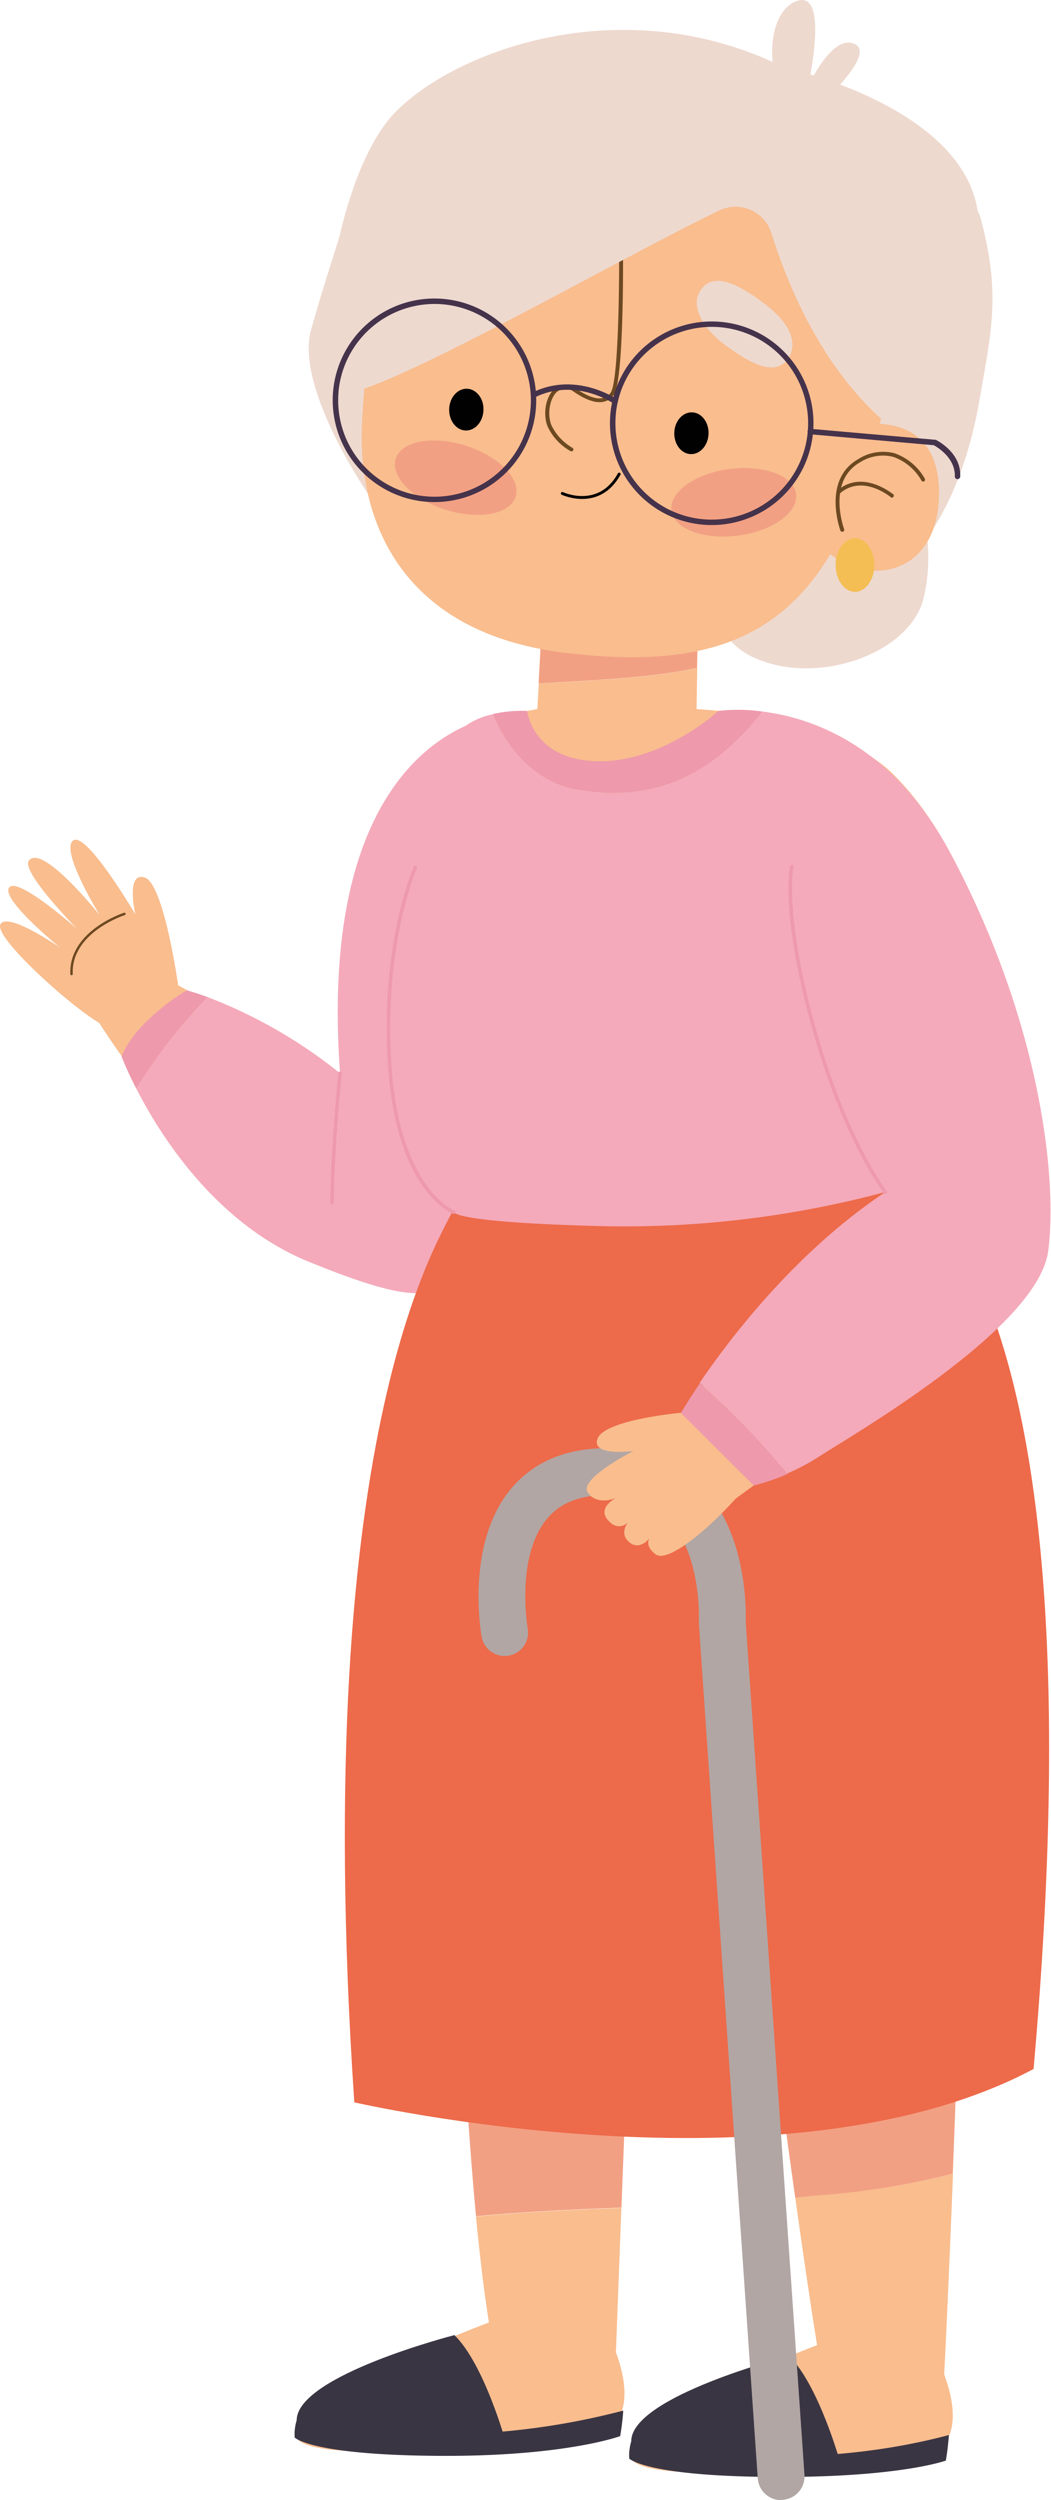 <svg id="Layer_1" data-name="Layer 1" xmlns="http://www.w3.org/2000/svg" viewBox="0 0 192.31 457.34"><defs><style>.cls-1{fill:#f9bd8e;}.cls-2{fill:#f2a083;}.cls-3{fill:#ee99ac;}.cls-4{fill:#f4aaba;}.cls-5{fill:#ed6a4a;}.cls-10,.cls-6{fill:none;stroke-linecap:round;}.cls-6{stroke:#6d4921;stroke-miterlimit:10;stroke-width:0.44px;}.cls-7{fill:#3a3542;}.cls-8{fill:#b1a6a4;}.cls-9{fill:#eed9cf;}.cls-10{stroke:#010101;stroke-linejoin:round;stroke-width:0.53px;}.cls-11{fill:#56382f;}.cls-12{fill:#6d4921;}.cls-13{fill:#010101;}.cls-14{fill:#45324b;}.cls-15{fill:#f4be54;}</style></defs><path class="cls-1" d="M363.66,409,359,389.28C359.81,393.54,361,399.42,363.66,409Z" transform="translate(-198.54 -192.96)"/><path class="cls-2" d="M326.26,306.22l-28.62,1.47L297.09,318c9.67-.64,19.77-.9,29-2.84Z" transform="translate(-198.54 -192.96)"/><path class="cls-1" d="M386,385.67c-9.3-34.8-18.9-45.89-23.94-51-7.56-7.62-23.67-11-23.67-11L326,322.66l.12-7.48c-9.25,1.94-19.35,2.2-29,2.84l-.25,4.64s-7.32,1.42-10.73,2.26c.1,15.5-6.29,74.1-4.52,89.71L327.51,419l36.15-10c-2.7-9.6-3.85-15.48-4.67-19.74l-2-8.5a55.32,55.32,0,0,1,2,8.5L363.66,409c8.45-1.43,9.9,24.14,18.16,22.41C387.84,424.31,389.08,393.94,386,385.67Z" transform="translate(-198.54 -192.96)"/><path class="cls-1" d="M198.64,362c1.41-2.29,10.92,4.33,10.92,4.33s-10.88-8.84-9.36-11,12.45,7.56,12.45,7.56-10.18-10.37-8.86-12.45c2.36-3.43,13,9.93,13,9.93s-7.24-11.72-4.89-13.64,11.4,13.47,11.4,13.47-1.8-7.85,1.72-6.72,6.12,19.72,6.12,19.72l29.66,16.06a339.48,339.48,0,0,0,3.4-33.79c4.32-28.26,24.79-31.38,24.79-31.38s7.12,2,8.15,1.76c.1,15.5-1.77,28.39,0,44l-7.1-1c.93,11.69,3,55.65-18.68,57-25,1.51-54.67-45.78-54.67-45.78C211.4,377,197.22,364.27,198.64,362Z" transform="translate(-198.54 -192.96)"/><path class="cls-3" d="M232.71,374.11s-9.27,5.42-11.93,12.11a64.38,64.38,0,0,0,2.71,5.9,92.39,92.39,0,0,1,13.06-16.76C235.29,374.9,234,374.47,232.71,374.11Z" transform="translate(-198.54 -192.96)"/><path class="cls-4" d="M263.34,352.86l1.45-1.09-1.45,1.09c-2.48,9-3.71,20.88-2.58,36.43a89.92,89.92,0,0,0-24.21-13.93,92.39,92.39,0,0,0-13.06,16.76c4.47,8.73,14.65,24.79,31.63,31.68,23.91,9.7,26,6.74,28.88-6.55S289,324.12,289,324.12,270.69,326.14,263.34,352.86Z" transform="translate(-198.54 -192.96)"/><path class="cls-1" d="M288,617.8S252.22,631.19,252.44,638s41.49,1.18,41.49,1.18,25.33,6,17.31-15.94l1-26.41c-8.87.35-17.74.75-26.61,1.59C286.34,605.69,287.12,612.29,288,617.8Z" transform="translate(-198.54 -192.96)"/><path class="cls-2" d="M280.21,451.65s.35,93.09,5.43,146.72c8.87-.84,17.74-1.24,26.61-1.59l5.17-134.32Z" transform="translate(-198.54 -192.96)"/><path class="cls-2" d="M372.88,590.6c1.25-31.78,2.84-80.89,3.31-133.94.12-13.58-50-.82-50-.82S336.42,540.62,344.05,595l3.59-.36A141.52,141.52,0,0,0,372.88,590.6Z" transform="translate(-198.54 -192.96)"/><path class="cls-1" d="M347.64,594.59l-3.59.36c1.45,10.36,2.81,19.62,4,27,0,0-34.6,13.08-34.38,19.84S354,643.24,354,643.24s25.33,6,17.31-15.94c0,0,.72-13.89,1.61-36.7A141.52,141.52,0,0,1,347.64,594.59Z" transform="translate(-198.54 -192.96)"/><path class="cls-5" d="M363.66,408.24c1.76,2.88,36.92,17.68,24,163.19-45.53,24.27-124.29,6.1-124.29,6.1-8.47-125.88,16.75-159.14,18.25-163.68C308.18,415.33,337.07,415.69,363.66,408.24Z" transform="translate(-198.54 -192.96)"/><path class="cls-6" d="M221.31,360.14s-10,3.19-9.68,11" transform="translate(-198.54 -192.96)"/><path class="cls-3" d="M259.32,413.24a.32.32,0,0,1-.32-.32c0-9.36,1.43-23.52,1.45-23.66a.3.3,0,0,1,.35-.28.31.31,0,0,1,.28.34c0,.15-1.45,14.27-1.45,23.6A.32.32,0,0,1,259.32,413.24Z" transform="translate(-198.54 -192.96)"/><path class="cls-7" d="M372.17,638.39c-.11,1.47-.28,3-.56,4.67,0,0-8.1,3-30.14,3-24.63,0-27.79-3.36-27.79-3.36a8.73,8.73,0,0,1,.36-3.13C340.17,644.87,361.08,641.35,372.17,638.39Z" transform="translate(-198.54 -192.96)"/><path class="cls-7" d="M352.29,643.44s-3.92-14.19-9.38-19.52c0,0-28.86,7.4-28.87,15.61,0,4.53,8.64,5.54,30.15,4.19Z" transform="translate(-198.54 -192.96)"/><path class="cls-7" d="M312.58,633.92a45.84,45.84,0,0,1-.56,4.67s-9.73,3.61-31.77,3.61c-24.63,0-27.79-3.35-27.79-3.35a8.78,8.78,0,0,1,.36-3.14A133.13,133.13,0,0,0,312.58,633.92Z" transform="translate(-198.54 -192.96)"/><path class="cls-7" d="M291.07,639.63s-3.92-14.19-9.38-19.52c0,0-28.86,7.4-28.87,15.6,0,4.54,8.64,5.54,30.15,4.2Z" transform="translate(-198.54 -192.96)"/><path class="cls-8" d="M341.46,650.3a4.29,4.29,0,0,1-4.27-4L326.42,490a4.86,4.86,0,0,1,0-.54c0-.11.57-12.48-5.91-19-2.91-2.93-6.83-4.22-12-4-4.5.22-7.79,1.7-10.05,4.53-5.57,7-3.38,19.72-3.36,19.85a4.28,4.28,0,0,1-8.43,1.52c-.12-.67-2.91-16.63,5.06-26.68,3.84-4.82,9.34-7.44,16.36-7.78,7.63-.36,13.87,1.83,18.53,6.53,8.59,8.66,8.45,22.89,8.37,25.19l10.75,156.05a4.28,4.28,0,0,1-4,4.57Z" transform="translate(-198.54 -192.96)"/><path class="cls-1" d="M323.13,451.39s-13.78,1.26-15.22,4.66,6.53,2.34,6.53,2.34-10.05,5.07-8.35,7.59,5.17,1,5.17,1-4.09,2-.89,4.62a2.2,2.2,0,0,0,3.28-.43s-2,2.16,0,3.87,3.77-.76,3.77-.76-1.08,1.34,1.07,3,9.41-4.32,14.65-10.17c0,0,27.84-20.32,48.68-35.65,4.81-19.39-6.6-27.29-18.16-23.19C345,424.59,323.13,451.39,323.13,451.39Z" transform="translate(-198.54 -192.96)"/><path class="cls-9" d="M332.3,295.71S325,308,336.54,313.27s28.56-.75,31-10.91-.45-22.3-6.75-21.41S331.75,291.1,332.3,295.71Z" transform="translate(-198.54 -192.96)"/><path class="cls-9" d="M264.63,224.27s-5.87,17.17-9.2,29.13,14.51,37.69,20.75,42.5c9.12,7,89.37,41.58,101.63-30,2.13-12.46,3.9-19.27.12-33.18C373.9,217.9,289.39,210.41,264.63,224.27Z" transform="translate(-198.54 -192.96)"/><path class="cls-1" d="M346.7,289.32l6.52-18.19s17.41-5.05,17.14,12.44S351.71,300.74,346.7,289.32Z" transform="translate(-198.54 -192.96)"/><path class="cls-1" d="M268.78,224.2s-2.31,20.53-3.94,44.92c-1.32,19.74,7.73,39.74,37.19,43.27,30.2,3.63,46.71-4.6,55.88-35.91s5.89-57.67-22.49-66.63S278.18,200.2,268.78,224.2Z" transform="translate(-198.54 -192.96)"/><path class="cls-10" d="M301.43,283.22s6.7,3.16,10.41-3.54" transform="translate(-198.54 -192.96)"/><path class="cls-11" d="M302.66,219.67l.22-.25Z" transform="translate(-198.54 -192.96)"/><path class="cls-9" d="M342.42,259s4.15-4.16-3.65-10.21-10.75-5-12.26-2.36c-1.37,2.43.25,6.33,4.69,9.62C336.52,260,340.15,261.38,342.42,259Z" transform="translate(-198.54 -192.96)"/><path class="cls-9" d="M275.6,249.29s-2.6-5.28,6.74-8.5,11.8-1.31,12.37,1.7c.51,2.75-2.27,5.92-7.53,7.6C280.86,252.12,277,252.29,275.6,249.29Z" transform="translate(-198.54 -192.96)"/><path class="cls-12" d="M352.64,290.22a.22.22,0,0,0,.14,0,.34.34,0,0,0,.21-.45c0-.09-3.21-8.71,2.9-12.23a7.77,7.77,0,0,1,6.12-1,9.65,9.65,0,0,1,5.14,4.33.35.35,0,0,0,.47.14.35.35,0,0,0,.15-.47,10.21,10.21,0,0,0-5.56-4.67,8.43,8.43,0,0,0-6.67,1.1c-6.63,3.81-3.24,13-3.21,13.08A.34.34,0,0,0,352.64,290.22Z" transform="translate(-198.54 -192.96)"/><path class="cls-12" d="M361.7,284a.42.42,0,0,0,.29-.12.36.36,0,0,0,0-.5c-.06,0-5.64-4.71-10.28-.64a.35.35,0,1,0,.47.52c4.18-3.67,9.3.61,9.35.65A.33.33,0,0,0,361.7,284Z" transform="translate(-198.54 -192.96)"/><path class="cls-12" d="M303.08,275.52a.34.34,0,0,0,.34-.18.35.35,0,0,0-.15-.47,9.55,9.55,0,0,1-3.81-4.08c-.84-2-.34-5,1-6.15a2.46,2.46,0,0,1,3.09,0l.18.11c4.14,2.78,6.15,1.79,7.11.46,1.77-2.43,1.71-22.54,1.7-24.83a.38.38,0,0,0-.36-.35.36.36,0,0,0-.35.36c0,6.14-.18,22.51-1.56,24.41-1.13,1.57-3.2,1.36-6.15-.63l-.2-.13a3.14,3.14,0,0,0-3.91.05c-1.62,1.38-2.2,4.63-1.24,6.95a10,10,0,0,0,4.13,4.42A.27.27,0,0,0,303.08,275.52Z" transform="translate(-198.54 -192.96)"/><path class="cls-2" d="M321.4,286.33c.43,3.36,5.9,5.43,12.2,4.6s11-4.21,10.61-7.57-5.9-5.43-12.2-4.61S321,283,321.4,286.33Z" transform="translate(-198.54 -192.96)"/><path class="cls-2" d="M292.89,283.81c-1,3.23-6.76,4.3-12.82,2.39s-10.14-6.09-9.11-9.33,6.76-4.3,12.81-2.38S293.91,280.57,292.89,283.81Z" transform="translate(-198.54 -192.96)"/><path class="cls-9" d="M341.43,205a6.83,6.83,0,0,0,1.31.47c4.6,1.1,32.27,8.43,34.74,26.4,1.76,12.72-3.44,26.78-7.3,35.09a6.85,6.85,0,0,1-10.82,2.23c-5.79-5.3-13.94-15.45-19.66-33.55a6.87,6.87,0,0,0-9.53-4.19c-19.37,9.32-65.44,35.95-69.7,33.3-5.26-3.27-.92-39.62,10.33-51.19S312.54,191,341.43,205Z" transform="translate(-198.54 -192.96)"/><path class="cls-9" d="M348.23,212.53s10.85-9.71,6.66-11.55-8.51,7.86-8.51,7.86,4.05-17.78-2-15.71-5.67,15.44-1.29,18.44" transform="translate(-198.54 -192.96)"/><path class="cls-13" d="M287,268c-.07,2.11-1.54,3.77-3.27,3.71s-3.07-1.83-3-3.94,1.54-3.76,3.27-3.7S287.11,265.92,287,268Z" transform="translate(-198.54 -192.96)"/><path class="cls-13" d="M328.19,272.32c-.08,2.11-1.54,3.77-3.27,3.71s-3.07-1.83-3-3.94,1.54-3.76,3.27-3.7S328.26,270.21,328.19,272.32Z" transform="translate(-198.54 -192.96)"/><path class="cls-14" d="M310.21,268.85a18.62,18.62,0,1,1,17,20.09A18.64,18.64,0,0,1,310.21,268.85Zm1,.08a17.63,17.63,0,1,0,19-16.12A17.66,17.66,0,0,0,311.2,268.93Z" transform="translate(-198.54 -192.96)"/><path class="cls-14" d="M259.48,264.65a18.62,18.62,0,1,1,17,20.09A18.64,18.64,0,0,1,259.48,264.65Zm1,.08a17.63,17.63,0,1,0,19-16.11A17.66,17.66,0,0,0,260.47,264.73Z" transform="translate(-198.54 -192.96)"/><path class="cls-14" d="M296.28,265.59a.45.45,0,0,0,.25,0c7.4-3.55,14.22,1.14,14.29,1.19a.5.5,0,0,0,.69-.12.49.49,0,0,0-.12-.69c-.07-.05-7.37-5.07-15.29-1.27a.5.5,0,0,0-.23.66A.5.5,0,0,0,296.28,265.59Z" transform="translate(-198.54 -192.96)"/><path class="cls-14" d="M373.72,280.61h0a.51.51,0,0,0,.52-.47c.21-4.42-4.3-6.65-4.5-6.74a.34.34,0,0,0-.17,0l-22.72-2a.49.49,0,1,0-.08,1l22.62,2c.56.3,4,2.29,3.86,5.76A.5.5,0,0,0,373.72,280.61Z" transform="translate(-198.54 -192.96)"/><path class="cls-15" d="M358.53,296.31c0,2.71-1.59,4.91-3.55,4.91s-3.54-2.2-3.54-4.91,1.59-4.9,3.54-4.9S358.53,293.61,358.53,296.31Z" transform="translate(-198.54 -192.96)"/><path class="cls-3" d="M304.79,337.49c15.2,2.53,25.4-4.42,33.28-14.37A31.71,31.71,0,0,0,330,323s-10.17,9.44-22.12,9.21S295,323,295,323a23.92,23.92,0,0,0-6.31.59C291.7,330.73,297.32,336.56,304.79,337.49Z" transform="translate(-198.54 -192.96)"/><path class="cls-3" d="M326.6,446c-2.26,3.34-3.47,5.44-3.47,5.44l13.33,13.26a40,40,0,0,0,6.18-2.11A138.16,138.16,0,0,0,326.6,446Z" transform="translate(-198.54 -192.96)"/><path class="cls-4" d="M372.3,348.75c-10.47-19.48-25.21-24.5-34.23-25.63-7.88,9.95-18.08,16.9-33.28,14.37-7.47-.93-13.09-6.76-16.1-13.87a13.17,13.17,0,0,0-5.44,2.47c-5,10.76-13.59,36.78-13.37,59.94s11.71,28.6,11.71,28.6-.86,1.93,27.43,2.63A184.34,184.34,0,0,0,360.56,411c-16.49,11-28.42,26.73-34,34.92a138.16,138.16,0,0,1,16,16.59,38.93,38.93,0,0,0,5.85-3.1c5.86-3.84,40.14-23.46,41.94-37.67S388.4,378.7,372.3,348.75Z" transform="translate(-198.54 -192.96)"/><path class="cls-3" d="M281.59,415l-.12,0c-.42-.16-10.34-4.13-11.91-26.85s4.66-36.56,4.72-36.7a.33.33,0,0,1,.42-.16.33.33,0,0,1,.16.43c-.06.13-6.22,14-4.67,36.39,1.54,22.26,11.41,26.26,11.51,26.29a.33.33,0,0,1,.18.41A.32.32,0,0,1,281.59,415Z" transform="translate(-198.54 -192.96)"/><path class="cls-3" d="M360.56,411.34a.3.3,0,0,1-.25-.12c-.07-.09-7.34-9.27-13.15-30.07s-4.14-29.35-4.07-29.7a.32.32,0,1,1,.62.13c0,.08-1.71,8.78,4.06,29.4s13,29.76,13,29.85a.32.32,0,0,1,0,.44A.31.31,0,0,1,360.56,411.34Z" transform="translate(-198.54 -192.96)"/></svg>
